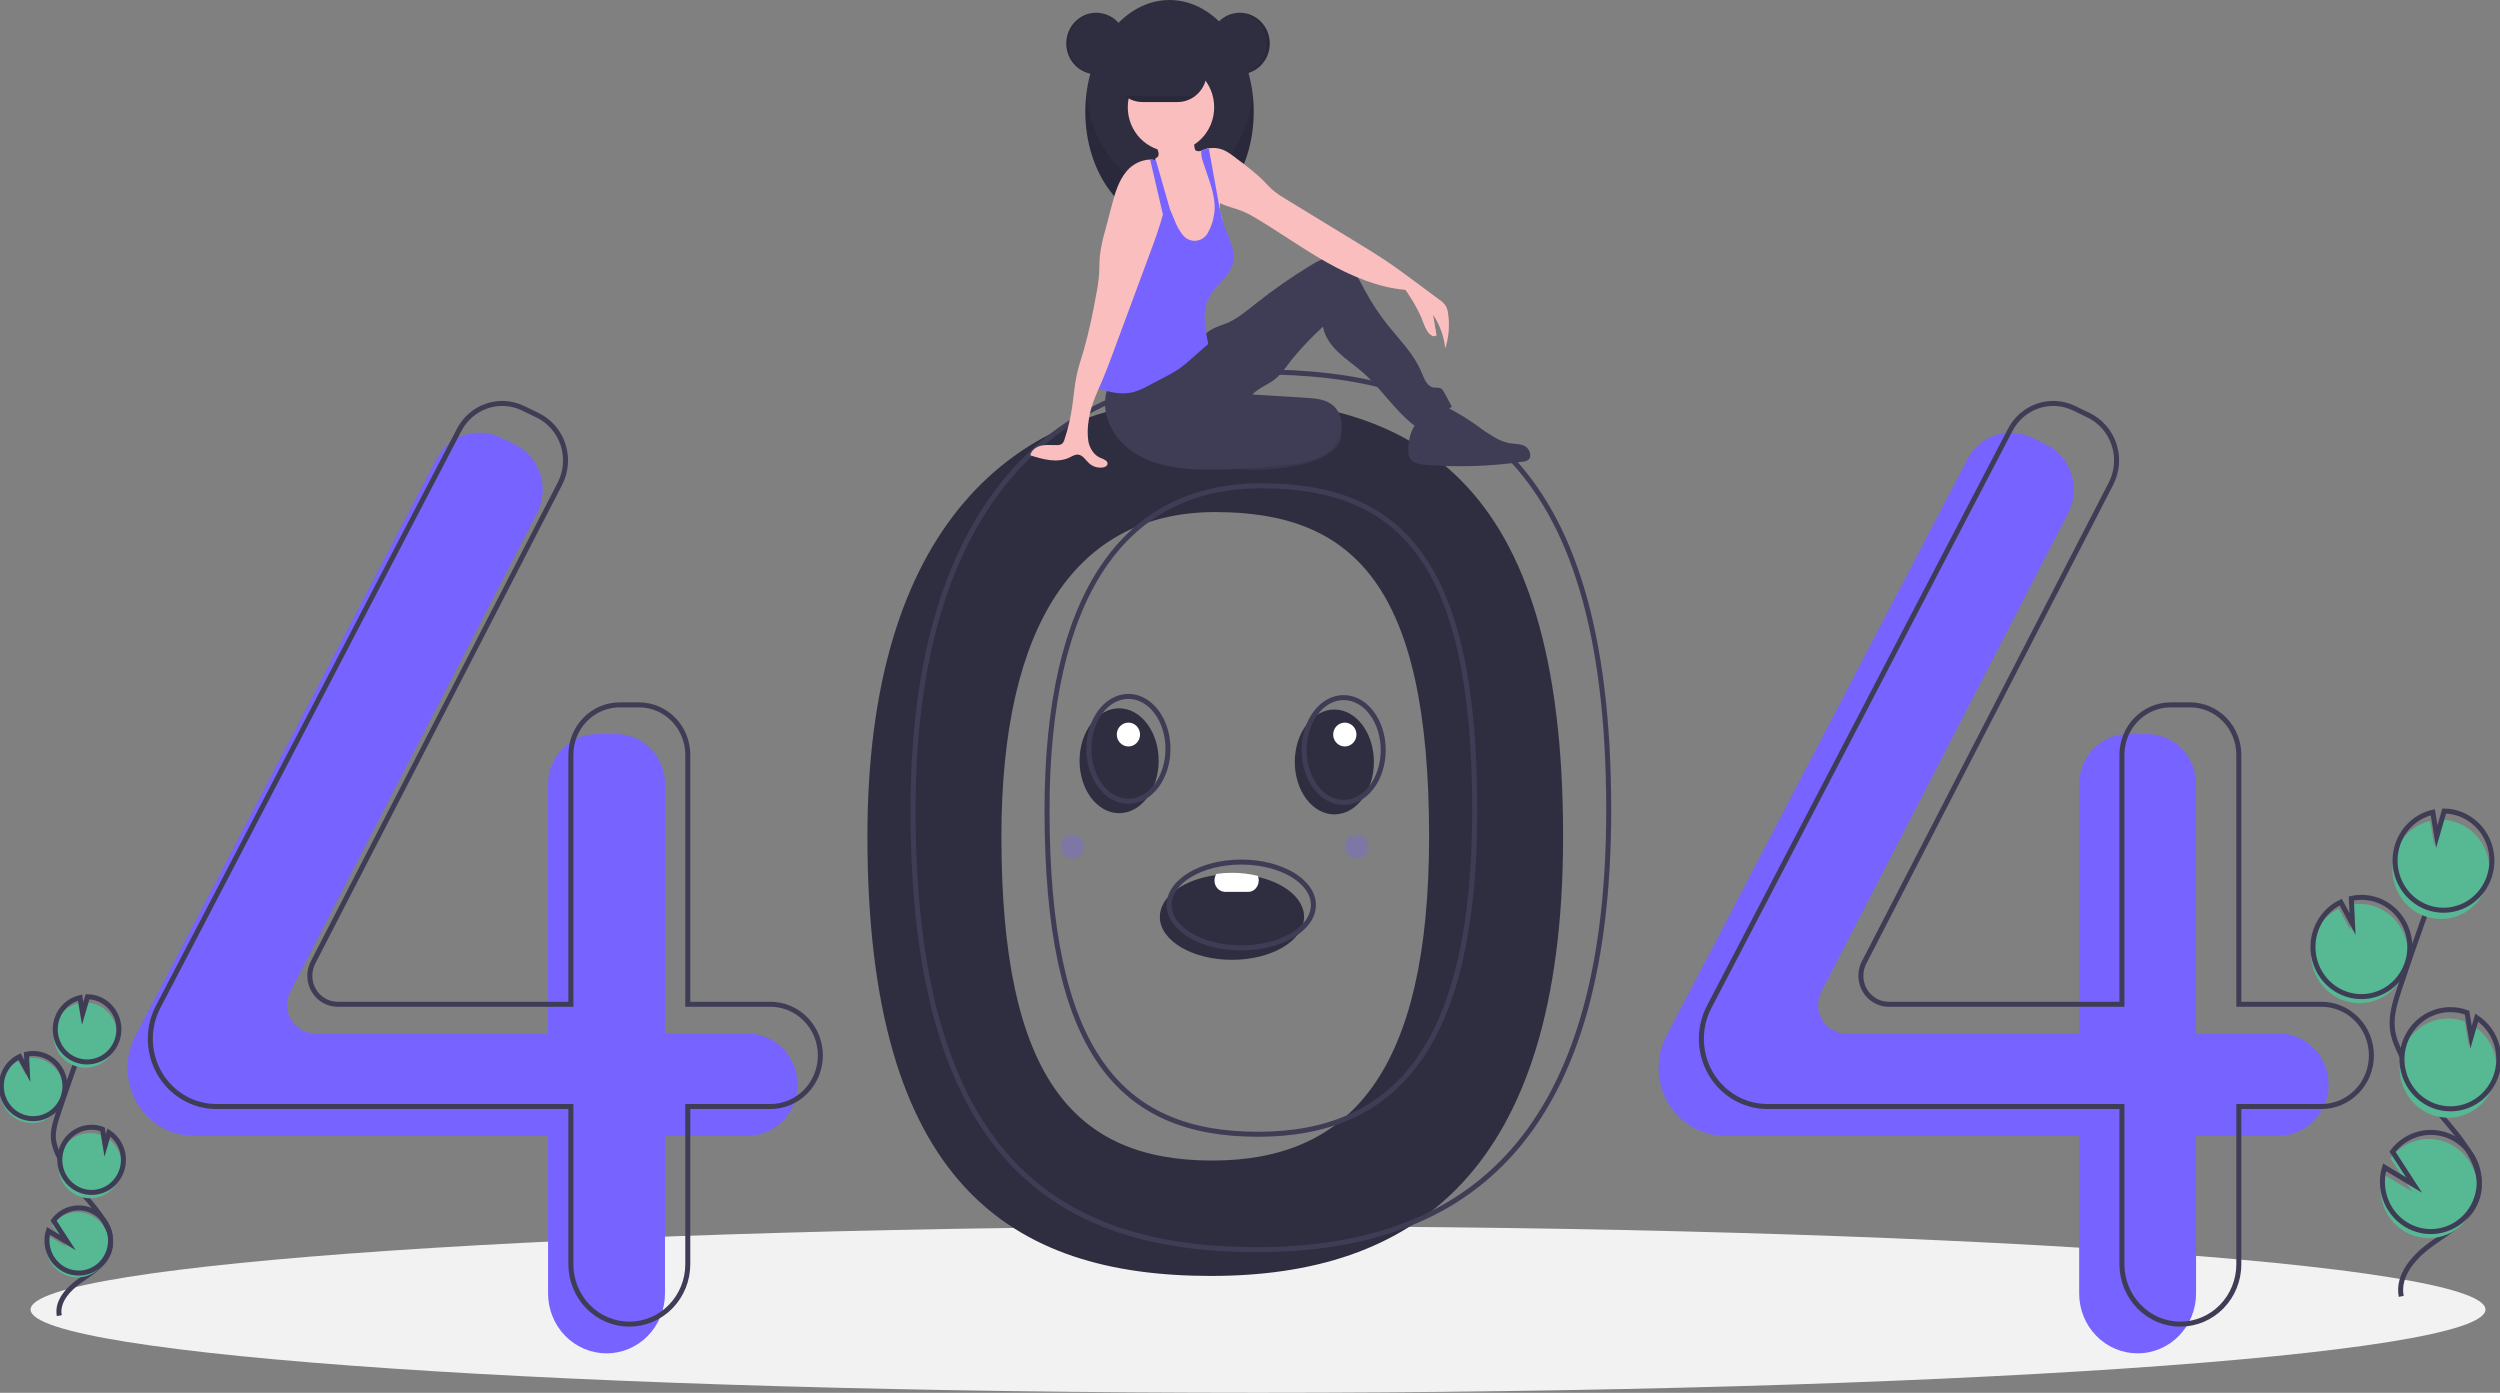 <svg width="499" height="278" viewBox="0 0 499 278" fill="none" xmlns="http://www.w3.org/2000/svg">
<rect x="0" y="0" width="499" height="278" fill="#808080" stroke="none"/>
<g clip-path="url(#clip0_2_4)">
<path d="M251.101 278C386.409 278 496.098 270.56 496.098 261.383C496.098 252.206 386.409 244.766 251.101 244.766C115.793 244.766 6.104 252.206 6.104 261.383C6.104 270.56 115.793 278 251.101 278Z" fill="#F2F2F2"/>
<path d="M241.711 79.47C201.794 79.47 173.135 105.707 173.135 166.928C173.135 236.312 201.794 254.678 241.711 254.678C281.628 254.678 311.995 234.562 311.995 166.928C311.995 94.629 281.628 79.47 241.711 79.47ZM241.973 231.647C214.326 231.647 199.882 215.029 199.882 166.973C199.882 124.57 214.918 102.209 242.565 102.209C270.212 102.209 285.247 116.897 285.247 166.973C285.247 213.818 269.621 231.647 241.973 231.647Z" fill="#2F2E41"/>
<path d="M149.233 206.284H132.729V156.493C132.729 153.848 131.703 151.312 129.878 149.442C128.053 147.572 125.577 146.521 122.996 146.521H119.129C117.851 146.521 116.585 146.779 115.404 147.28C114.223 147.781 113.15 148.516 112.247 149.442C111.343 150.368 110.626 151.467 110.137 152.677C109.648 153.887 109.396 155.183 109.396 156.493V206.284H62.844C61.886 206.284 60.945 206.031 60.111 205.548C59.277 205.065 58.579 204.37 58.085 203.53C57.591 202.69 57.317 201.733 57.29 200.752C57.263 199.771 57.484 198.8 57.931 197.932L107.201 102.393C107.815 101.202 108.188 99.896 108.296 98.553C108.404 97.21 108.245 95.859 107.829 94.581C107.413 93.303 106.749 92.125 105.876 91.117C105.003 90.109 103.941 89.293 102.752 88.718L99.843 87.311C97.585 86.218 95.003 86.057 92.631 86.86C90.26 87.664 88.281 89.37 87.103 91.627L27.012 206.795C25.989 208.757 25.454 210.946 25.454 213.17V213.17C25.454 214.945 25.795 216.704 26.459 218.344C27.122 219.985 28.094 221.475 29.319 222.731C30.545 223.986 32 224.982 33.601 225.662C35.202 226.341 36.918 226.691 38.652 226.691H109.396V258.176C109.396 259.746 109.698 261.3 110.284 262.75C110.87 264.2 111.73 265.518 112.813 266.628C113.896 267.738 115.182 268.618 116.598 269.219C118.013 269.82 119.53 270.129 121.062 270.129H121.062C122.594 270.129 124.111 269.82 125.527 269.219C126.942 268.618 128.228 267.738 129.312 266.628C130.395 265.518 131.254 264.2 131.841 262.75C132.427 261.3 132.729 259.746 132.729 258.176V226.691H149.233C151.874 226.691 154.407 225.616 156.275 223.703C158.143 221.789 159.192 219.194 159.192 216.488V216.488C159.192 213.782 158.143 211.186 156.275 209.273C154.407 207.359 151.874 206.284 149.233 206.284V206.284Z" fill="#7763FF"/>
<path d="M454.838 206.284H438.334V156.493C438.334 153.848 437.309 151.312 435.484 149.442C433.658 147.572 431.183 146.521 428.602 146.521H424.734C423.456 146.521 422.191 146.779 421.01 147.28C419.829 147.781 418.756 148.516 417.852 149.442C416.948 150.368 416.231 151.467 415.742 152.677C415.253 153.887 415.001 155.183 415.001 156.493V206.284H368.45C367.492 206.284 366.551 206.031 365.717 205.548C364.883 205.065 364.185 204.37 363.691 203.53C363.196 202.69 362.922 201.733 362.896 200.752C362.869 199.771 363.09 198.8 363.537 197.932L412.807 102.393C413.421 101.202 413.793 99.896 413.901 98.553C414.009 97.21 413.85 95.859 413.435 94.581C413.019 93.303 412.354 92.125 411.482 91.117C410.609 90.109 409.546 89.293 408.357 88.718L405.449 87.311C403.19 86.218 400.608 86.057 398.237 86.86C395.866 87.664 393.887 89.37 392.709 91.627L332.618 206.795C331.595 208.757 331.059 210.946 331.059 213.17V213.17C331.059 216.756 332.45 220.195 334.925 222.731C337.4 225.267 340.757 226.691 344.257 226.691H415.001V258.176C415.001 261.346 416.231 264.386 418.418 266.628C420.606 268.869 423.574 270.129 426.668 270.129V270.129C429.762 270.129 432.729 268.869 434.917 266.628C437.105 264.386 438.334 261.346 438.334 258.176V226.691H454.838C457.48 226.691 460.013 225.616 461.88 223.703C463.748 221.789 464.797 219.194 464.797 216.488V216.488C464.797 213.782 463.748 211.186 461.88 209.273C460.013 207.359 457.48 206.284 454.838 206.284Z" fill="#7763FF"/>
<path d="M153.785 200.454H137.282V150.662C137.282 149.353 137.03 148.056 136.541 146.846C136.052 145.636 135.335 144.537 134.431 143.611C133.527 142.685 132.454 141.951 131.273 141.45C130.092 140.948 128.827 140.691 127.549 140.691H123.681C121.1 140.691 118.625 141.741 116.799 143.611C114.974 145.481 113.949 148.018 113.949 150.662V200.454H67.397C66.439 200.454 65.498 200.2 64.664 199.717C63.83 199.235 63.132 198.54 62.638 197.699C62.144 196.859 61.87 195.902 61.843 194.921C61.816 193.94 62.037 192.969 62.484 192.102L111.754 96.563C112.368 95.371 112.74 94.065 112.848 92.723C112.956 91.38 112.797 90.029 112.382 88.751C111.966 87.473 111.302 86.294 110.429 85.287C109.556 84.279 108.493 83.463 107.304 82.888L104.396 81.48C102.137 80.388 99.555 80.226 97.184 81.03C94.813 81.833 92.834 83.54 91.656 85.796L31.565 200.965C30.542 202.926 30.007 205.115 30.007 207.339V207.339C30.007 210.925 31.397 214.365 33.872 216.9C36.347 219.436 39.704 220.861 43.204 220.861H113.949V252.346C113.949 253.915 114.25 255.469 114.837 256.92C115.423 258.37 116.282 259.687 117.366 260.797C118.449 261.907 119.735 262.788 121.15 263.388C122.566 263.989 124.083 264.298 125.615 264.298H125.615C128.709 264.298 131.677 263.039 133.865 260.797C136.052 258.556 137.282 255.516 137.282 252.346V220.861H153.785C155.093 220.861 156.388 220.597 157.597 220.084C158.805 219.571 159.903 218.82 160.828 217.872C161.752 216.925 162.486 215.8 162.986 214.562C163.487 213.324 163.745 211.997 163.745 210.657V210.657C163.745 209.317 163.487 207.99 162.987 206.752C162.486 205.514 161.752 204.39 160.828 203.442C159.903 202.495 158.805 201.743 157.597 201.23C156.388 200.718 155.093 200.454 153.785 200.454V200.454Z" stroke="#3F3D56" stroke-miterlimit="10"/>
<path d="M463.375 200.454H446.871V150.662C446.871 148.018 445.846 145.481 444.02 143.611C442.195 141.741 439.719 140.691 437.138 140.691H433.271C431.993 140.691 430.727 140.948 429.546 141.45C428.365 141.951 427.292 142.685 426.389 143.611C425.485 144.537 424.768 145.636 424.279 146.846C423.79 148.056 423.538 149.353 423.538 150.662V200.454H376.986C376.029 200.454 375.087 200.2 374.253 199.717C373.419 199.235 372.722 198.54 372.227 197.699C371.733 196.859 371.459 195.902 371.432 194.921C371.405 193.94 371.626 192.969 372.073 192.102L421.343 96.563C421.958 95.371 422.33 94.065 422.438 92.723C422.546 91.38 422.387 90.029 421.971 88.751C421.555 87.473 420.891 86.294 420.018 85.287C419.146 84.279 418.083 83.463 416.894 82.888L413.985 81.48C411.727 80.388 409.145 80.226 406.773 81.03C404.402 81.833 402.423 83.54 401.246 85.796L341.155 200.965C340.131 202.926 339.596 205.115 339.596 207.339C339.596 210.925 340.986 214.365 343.461 216.9C345.937 219.436 349.293 220.861 352.794 220.861H423.538V252.346C423.538 255.516 424.767 258.556 426.955 260.797C429.143 263.039 432.11 264.298 435.204 264.298V264.298C438.299 264.298 441.266 263.039 443.454 260.797C445.642 258.556 446.871 255.516 446.871 252.346V220.861H463.375C464.683 220.861 465.978 220.597 467.186 220.084C468.394 219.571 469.492 218.82 470.417 217.872C471.342 216.925 472.075 215.8 472.576 214.562C473.076 213.324 473.334 211.997 473.334 210.657V210.657C473.334 207.951 472.285 205.356 470.417 203.442C468.549 201.529 466.016 200.454 463.375 200.454V200.454Z" stroke="#3F3D56" stroke-miterlimit="10"/>
<path d="M250.817 74.222C210.9 74.222 182.24 100.46 182.24 161.681C182.24 231.064 210.9 249.43 250.817 249.43C290.733 249.43 321.1 229.315 321.1 161.681C321.1 89.382 290.733 74.222 250.817 74.222ZM251.079 226.4C223.432 226.4 208.988 209.782 208.988 161.725C208.988 119.322 224.023 96.961 251.67 96.961C279.317 96.961 294.353 111.65 294.353 161.725C294.353 208.57 278.726 226.4 251.079 226.4V226.4Z" stroke="#3F3D56" stroke-miterlimit="10"/>
<path d="M218.821 14.823C222.13 14.823 224.813 12.075 224.813 8.684C224.813 5.294 222.13 2.545 218.821 2.545C215.512 2.545 212.829 5.294 212.829 8.684C212.829 12.075 215.512 14.823 218.821 14.823Z" fill="#2F2E41"/>
<path d="M233.435 44.619C242.717 44.619 250.242 34.631 250.242 22.31C250.242 9.988 242.717 0 233.435 0C224.153 0 216.629 9.988 216.629 22.31C216.629 34.631 224.153 44.619 233.435 44.619Z" fill="#2F2E41"/>
<path opacity="0.1" d="M233.435 37.881C225.016 37.881 218.043 29.663 216.819 18.941C216.692 20.059 216.628 21.184 216.629 22.31C216.629 34.631 224.153 44.619 233.435 44.619C242.717 44.619 250.242 34.631 250.242 22.31C250.242 21.184 250.179 20.059 250.051 18.941C248.828 29.663 241.855 37.881 233.435 37.881Z" fill="black"/>
<path d="M267.635 87.644C267.274 89.164 265.718 90.381 263.994 91.231C260.371 93.019 255.901 93.552 251.566 93.731C250.46 93.8 249.35 93.779 248.247 93.668C246.111 93.457 244.106 92.513 242.558 90.989C242.447 90.915 242.357 90.814 242.295 90.694C242.233 90.575 242.201 90.442 242.203 90.306C242.205 90.171 242.241 90.039 242.306 89.921C242.372 89.804 242.465 89.706 242.578 89.635C244.886 87.038 248.738 85.445 252.618 84.299C255.56 83.429 260.69 81.177 263.899 81.481C267.007 81.775 268.091 85.726 267.635 87.644Z" fill="#3F3D56"/>
<path opacity="0.1" d="M267.635 87.644C267.274 89.164 265.718 90.381 263.994 91.231C260.371 93.019 255.901 93.552 251.566 93.731C250.46 93.8 249.35 93.779 248.247 93.668C246.111 93.457 244.106 92.513 242.558 90.989C242.447 90.915 242.357 90.814 242.295 90.694C242.233 90.575 242.201 90.442 242.203 90.306C242.205 90.171 242.241 90.039 242.306 89.921C242.372 89.804 242.465 89.706 242.578 89.635C244.886 87.038 248.738 85.445 252.618 84.299C255.56 83.429 260.69 81.177 263.899 81.481C267.007 81.775 268.091 85.726 267.635 87.644Z" fill="black"/>
<path d="M221.562 76.287C220.456 78.508 220.256 81.088 221.006 83.46C221.768 85.815 223.195 87.884 225.106 89.407C229.795 93.257 236.248 93.787 242.256 93.734C247.522 93.687 252.78 93.317 258.003 92.628C259.754 92.469 261.473 92.06 263.113 91.412C265.074 90.543 266.797 88.949 267.495 86.88C268.194 84.811 267.698 82.277 266.04 80.896C264.583 79.683 262.574 79.516 260.7 79.401L249.977 78.74C251.036 77.642 252.447 77.021 253.737 76.222C255.449 75.163 256.586 73.384 257.83 71.781C259.748 69.433 261.834 67.235 264.072 65.206C264.421 67.257 265.687 68.941 267.178 70.356C268.668 71.772 270.386 72.911 271.935 74.258C275.688 77.522 278.389 81.951 282.335 84.965C285.05 84.234 287.588 82.936 289.789 81.152L288.256 78.306C288.128 78.013 287.929 77.759 287.677 77.567C287.243 77.294 286.684 77.435 286.18 77.357C284.832 77.15 284.244 75.557 283.715 74.27C282.264 70.739 279.485 67.999 277.112 65.037C275.36 62.851 273.806 60.506 272.469 58.031C271.672 56.556 270.942 55.019 269.86 53.747C268.778 52.476 267.262 51.476 265.616 51.473C264.161 51.469 262.819 52.226 261.569 52.987C257.759 55.306 254.094 57.864 250.594 60.648C248.762 62.105 246.942 63.644 244.793 64.537C243.888 64.913 242.935 65.17 242.067 65.628C240.547 66.43 239.393 67.786 238.151 68.989C233.721 73.283 227.657 76.065 221.562 76.287Z" fill="#3F3D56"/>
<path d="M243.984 45.727C243.934 47.04 243.662 48.333 243.179 49.55C242.934 50.157 242.57 50.705 242.109 51.161C241.648 51.618 241.1 51.972 240.5 52.202C239.647 52.435 238.754 52.465 237.888 52.288C237.134 52.208 236.406 51.954 235.76 51.546C234.755 50.837 234.254 49.574 234.071 48.337C233.888 47.102 233.97 45.84 233.853 44.595C233.739 43.59 233.553 42.595 233.295 41.619C233.216 41.294 233.136 40.97 233.057 40.647C232.979 40.324 232.903 40 232.833 39.677C232.769 39.373 232.709 39.067 232.658 38.76C232.615 38.501 232.577 38.241 232.55 37.979C232.524 37.202 232.398 36.432 232.174 35.689C231.964 35.208 231.701 34.752 231.391 34.331C231.258 34.137 231.129 33.942 231.011 33.74C230.668 33.215 230.509 32.586 230.559 31.957C230.573 31.859 230.596 31.764 230.628 31.671C230.64 31.635 230.653 31.599 230.667 31.564C230.799 31.528 230.92 31.459 231.019 31.364C231.119 31.268 231.194 31.15 231.239 31.018C231.289 30.735 231.265 30.443 231.17 30.172C231.061 29.793 230.911 29.428 230.724 29.083C230.602 28.856 230.185 28.445 230.182 28.185C230.176 27.661 231.176 27.239 231.581 27.032C232.816 26.398 234.194 26.112 235.573 26.203C236.458 26.264 237.416 26.542 237.904 27.302C238.343 27.986 238.284 28.872 238.471 29.667C238.491 29.783 238.539 29.892 238.61 29.983C238.706 30.072 238.826 30.129 238.954 30.145C239.17 30.189 239.392 30.198 239.611 30.172H239.613C239.671 30.167 239.728 30.159 239.785 30.146C240.127 30.082 240.449 29.939 240.729 29.729C240.911 29.679 241.093 29.639 241.277 29.607C241.285 29.607 241.292 29.605 241.299 29.603C242.032 31.97 242.127 34.508 242.726 36.919C243.022 38.118 243.448 39.302 243.508 40.536C243.512 40.59 243.513 40.645 243.515 40.701C243.524 41.097 243.493 41.497 243.509 41.893C243.515 42.071 243.534 42.248 243.568 42.423C243.633 42.704 243.715 42.981 243.812 43.252L243.816 43.266C243.844 43.352 243.87 43.441 243.892 43.529C243.908 43.593 243.923 43.656 243.934 43.721L243.936 43.725C244.044 44.387 244.06 45.061 243.984 45.727V45.727Z" fill="#FBBEBE"/>
<path d="M233.728 30.245C238.49 30.245 242.35 26.29 242.35 21.411C242.35 16.532 238.49 12.577 233.728 12.577C228.966 12.577 225.105 16.532 225.105 21.411C225.105 26.29 228.966 30.245 233.728 30.245Z" fill="#FBBEBE"/>
<path d="M288.471 69.543C288.221 67.133 287.384 64.826 286.039 62.832C286.262 64.195 286.486 65.557 286.711 66.918C286.432 67.001 286.135 66.999 285.857 66.911C285.58 66.824 285.333 66.655 285.147 66.426C284.784 65.961 284.506 65.433 284.327 64.867C283.348 62.376 282.067 60.02 280.514 57.855C275.025 57.387 269.599 55.055 264.772 52.338C259.943 49.622 255.424 46.365 250.66 43.534C249.834 43.022 248.974 42.572 248.085 42.186C246.594 41.574 244.921 41.256 243.508 40.536C243.413 40.488 243.318 40.437 243.224 40.385C242.905 40.207 242.602 39.999 242.321 39.764C242.169 39.637 242.024 39.501 241.888 39.356C241.183 38.516 240.624 37.558 240.235 36.523C239.477 34.804 239.207 32.731 238.45 31.012C238.798 30.679 239.188 30.396 239.611 30.172H239.613C239.674 30.139 239.736 30.108 239.798 30.078C240.098 29.933 240.41 29.816 240.729 29.729C240.911 29.679 241.093 29.639 241.277 29.607C241.285 29.607 241.292 29.605 241.299 29.603C242.153 29.46 243.028 29.531 243.85 29.809C245.051 30.226 246.064 31.057 247.074 31.843C248.714 33.027 250.288 34.306 251.787 35.673C252.62 36.49 253.38 37.389 254.276 38.131C255.02 38.72 255.805 39.253 256.624 39.726C261.472 42.685 266.32 45.643 271.168 48.6C272.81 49.602 274.452 50.604 276.057 51.664C278.495 53.275 280.845 55.021 283.193 56.765C284.577 57.792 285.961 58.82 287.344 59.848C287.798 60.145 288.196 60.522 288.52 60.962C288.807 61.462 288.985 62.019 289.042 62.596C289.389 64.925 289.193 67.306 288.471 69.543V69.543Z" fill="#FBBEBE"/>
<path d="M246.122 52.371C245.541 55.043 242.904 56.659 241.526 59.007C239.813 61.92 240.512 65.307 241.155 68.645C239.98 69.682 238.804 70.72 237.628 71.758C236.979 72.328 236.331 72.901 235.632 73.406C234.613 74.105 233.549 74.732 232.446 75.281C231.405 75.829 230.365 76.377 229.324 76.926C228.357 77.484 227.332 77.928 226.268 78.253C224.218 78.792 222.04 78.415 220.012 77.79C219.773 77.726 219.543 77.63 219.328 77.504C219.201 77.427 219.091 77.325 219.004 77.203C218.804 76.836 218.731 76.41 218.798 75.995C219.004 72.497 219.838 69.073 220.67 65.674C221.114 63.635 221.712 61.634 222.457 59.689C223.188 58.023 224.028 56.409 224.972 54.859C226.014 52.909 227.248 51.073 228.655 49.381C229.34 48.729 229.917 47.968 230.362 47.126C230.881 45.913 230.681 44.522 230.786 43.201C230.866 42.209 231.123 41.24 231.544 40.343V40.342C231.769 39.858 232.041 39.399 232.354 38.97C232.496 39.308 232.637 39.646 232.779 39.984C232.873 40.205 232.965 40.426 233.057 40.647C233.177 40.931 233.296 41.215 233.413 41.497C233.754 42.309 234.094 43.12 234.434 43.931C234.801 44.951 235.323 45.906 235.983 46.759C236.284 47.196 236.691 47.545 237.163 47.772C237.636 48 238.158 48.098 238.678 48.057C239.199 48.016 239.7 47.838 240.133 47.539C240.566 47.24 240.916 46.832 241.149 46.353C241.64 45.46 241.996 44.495 242.204 43.492C242.493 42.27 242.533 41.001 242.321 39.764C241.969 37.38 240.979 34.945 240.26 32.731C239.968 31.992 239.798 31.209 239.759 30.413C239.761 30.323 239.769 30.234 239.785 30.146C239.79 30.124 239.794 30.1 239.799 30.078C240.098 29.933 240.41 29.816 240.729 29.729C240.911 29.679 241.093 29.639 241.277 29.607C241.91 33.117 242.544 36.627 243.179 40.136C243.193 40.219 243.21 40.301 243.224 40.385C243.315 40.888 243.407 41.391 243.509 41.893C243.601 42.348 243.701 42.801 243.812 43.252L243.816 43.266C243.854 43.418 243.894 43.57 243.934 43.721L243.936 43.725C244.048 44.139 244.174 44.549 244.316 44.953C245.175 47.389 246.673 49.842 246.122 52.371Z" fill="#7763FF"/>
<path d="M281.116 89.93C281.089 90.445 281.186 90.959 281.399 91.426C281.939 92.436 283.233 92.666 284.354 92.76C290.899 93.312 297.484 93.106 303.984 92.148C304.337 92.123 304.679 92.014 304.983 91.83C305.908 91.166 305.338 89.548 304.329 89.03C303.32 88.512 302.122 88.637 301.015 88.413C299.915 88.129 298.867 87.664 297.913 87.035C295.668 85.713 293.455 84.335 291.275 82.901C289.977 82.047 288.445 81.135 286.983 81.642C283.024 83.014 281.09 85.554 281.116 89.93Z" fill="#3F3D56"/>
<path d="M232.867 39.489V39.491C232.857 39.554 232.846 39.615 232.833 39.677C232.817 39.779 232.798 39.882 232.779 39.984C232.598 40.934 232.376 41.881 232.12 42.821C231.419 45.419 230.479 47.975 229.546 50.493C227.044 57.246 224.542 63.999 222.039 70.753C221.408 72.454 220.778 74.156 220.06 75.823C219.821 76.378 219.574 76.938 219.328 77.504C218.448 79.53 217.604 81.622 217.323 83.778C217.061 85.197 217.031 86.65 217.234 88.079C217.514 89.493 218.352 90.873 219.663 91.396C220.303 91.652 221.219 91.995 221.044 92.676C220.949 93.05 220.534 93.233 220.161 93.296C219.669 93.376 219.166 93.345 218.687 93.204C218.208 93.062 217.765 92.815 217.39 92.478C216.69 91.842 216.152 90.853 215.221 90.746C214.577 90.674 213.984 91.07 213.393 91.347C210.985 92.474 208.179 91.685 205.649 90.884C205.848 89.834 206.876 89.143 207.898 88.933C208.92 88.722 209.976 88.872 211.018 88.843C211.352 88.861 211.683 88.774 211.967 88.593C212.221 88.354 212.399 88.042 212.478 87.698C213.149 85.66 213.649 83.567 213.97 81.442C214.306 79.222 214.447 76.967 214.926 74.773C215.299 73.062 215.875 71.404 216.369 69.724C217.324 66.265 218.108 62.759 218.719 59.219C219.027 57.749 219.248 56.26 219.381 54.762C219.464 53.519 219.424 52.27 219.541 51.032C219.738 49.421 220.066 47.83 220.522 46.275C220.969 44.579 221.416 42.883 221.862 41.189C222.524 38.681 223.234 36.076 224.912 34.126C225.495 33.44 226.209 32.883 227.01 32.492C227.811 32.099 228.683 31.88 229.57 31.847C229.903 31.847 230.234 31.884 230.559 31.957C230.613 31.97 230.667 31.984 230.721 31.998C231.076 32.093 231.415 32.237 231.731 32.427C232.249 32.09 232.512 32.208 232.855 32.728C233.156 33.278 233.298 33.904 233.264 34.533C233.293 36.195 233.16 37.855 232.867 39.489Z" fill="#FBBEBE"/>
<path d="M233.435 41.475L233.413 41.497L233.295 41.619L232.12 42.821L231.544 40.343L229.57 31.847C229.903 31.847 230.234 31.884 230.559 31.957C230.573 31.859 230.596 31.764 230.628 31.671L230.721 31.998L231.391 34.331L232.658 38.76L232.867 39.489V39.491L233.435 41.475Z" fill="#7763FF"/>
<path d="M240.892 14.372C240.891 15.158 240.738 15.937 240.443 16.663C240.148 17.39 239.717 18.049 239.173 18.605C238.976 18.807 238.765 18.994 238.541 19.164C237.533 19.943 236.304 20.365 235.041 20.366H228.03C226.481 20.363 224.996 19.731 223.901 18.608C222.806 17.484 222.191 15.962 222.191 14.375C222.191 12.787 222.806 11.265 223.901 10.142C224.996 9.018 226.481 8.386 228.03 8.384H235.041C236.591 8.388 238.075 9.02 239.172 10.142C240.268 11.264 240.886 12.784 240.892 14.372V14.372Z" fill="#2F2E41"/>
<path d="M247.465 14.823C250.775 14.823 253.457 12.075 253.457 8.684C253.457 5.294 250.775 2.545 247.465 2.545C244.156 2.545 241.473 5.294 241.473 8.684C241.473 12.075 244.156 14.823 247.465 14.823Z" fill="#2F2E41"/>
<path opacity="0.1" d="M247.319 2.545C247.246 2.545 247.173 2.548 247.1 2.551C248.65 2.609 250.118 3.28 251.194 4.424C252.271 5.568 252.873 7.095 252.873 8.684C252.873 10.273 252.271 11.8 251.194 12.944C250.118 14.088 248.65 14.76 247.1 14.818C247.173 14.82 247.246 14.823 247.319 14.823C248.908 14.823 250.432 14.176 251.556 13.025C252.68 11.874 253.311 10.312 253.311 8.684C253.311 7.056 252.68 5.495 251.556 4.343C250.432 3.192 248.908 2.545 247.319 2.545V2.545Z" fill="black"/>
<path opacity="0.1" d="M218.821 2.545C218.894 2.545 218.967 2.548 219.04 2.551C217.49 2.609 216.022 3.28 214.946 4.424C213.869 5.568 213.267 7.095 213.267 8.684C213.267 10.273 213.869 11.8 214.946 12.944C216.022 14.088 217.49 14.76 219.04 14.818C218.967 14.82 218.894 14.823 218.821 14.823C217.233 14.822 215.71 14.174 214.587 13.023C213.465 11.872 212.834 10.312 212.834 8.684C212.834 7.057 213.465 5.496 214.587 4.345C215.71 3.194 217.233 2.547 218.821 2.545Z" fill="black"/>
<path opacity="0.1" d="M238.541 19.164C237.533 19.943 236.304 20.365 235.041 20.366H228.03C226.767 20.365 225.538 19.943 224.53 19.164H238.541Z" fill="black"/>
<path d="M283.818 63.646C283.818 63.646 285.328 68.106 286.711 66.918L285.609 61.089L283.818 63.646Z" fill="#FBBEBE"/>
<path d="M467.637 199.638C469.044 200.162 470.55 200.344 472.037 200.17C473.525 199.996 474.952 199.47 476.208 198.634C477.463 197.798 478.511 196.675 479.27 195.353C480.03 194.031 480.479 192.547 480.582 191.017C480.686 189.487 480.442 187.953 479.868 186.536C479.294 185.119 478.407 183.859 477.277 182.853C476.147 181.847 474.804 181.125 473.354 180.741C471.905 180.358 470.388 180.325 468.924 180.645L469.166 185.742L466.812 181.374C464.502 182.486 462.717 184.492 461.85 186.952C461.542 187.813 461.355 188.715 461.294 189.631C461.145 191.779 461.684 193.917 462.829 195.723C463.973 197.529 465.661 198.903 467.637 199.638V199.638Z" fill="#57B894"/>
<path d="M479.284 258.758C478.453 254.423 482.053 250.58 485.61 248.082C489.166 245.584 493.322 243.129 494.536 238.89C496.28 232.798 491.085 227.218 487.041 222.406C484.042 218.835 481.466 214.913 479.367 210.721C478.526 209.04 477.753 207.283 477.531 205.408C477.213 202.707 478.06 200.02 478.913 197.444C481.755 188.862 484.794 180.352 488.029 171.915" stroke="#3F3D56" stroke-miterlimit="10"/>
<path d="M468.035 198.326C469.442 198.85 470.948 199.032 472.436 198.858C473.923 198.683 475.35 198.158 476.606 197.322C477.861 196.486 478.909 195.363 479.668 194.041C480.428 192.719 480.877 191.234 480.98 189.704C481.084 188.174 480.84 186.64 480.266 185.224C479.692 183.807 478.805 182.546 477.675 181.541C476.545 180.535 475.202 179.812 473.752 179.429C472.303 179.046 470.786 179.013 469.322 179.333L469.564 184.43L467.21 180.061C464.9 181.174 463.115 183.18 462.248 185.64C461.94 186.501 461.753 187.403 461.692 188.318C461.543 190.466 462.082 192.605 463.227 194.411C464.371 196.217 466.059 197.591 468.035 198.326V198.326Z" stroke="#3F3D56" stroke-miterlimit="10"/>
<path d="M478.102 170.154C478.655 168.594 479.581 167.2 480.797 166.103C482.013 165.005 483.479 164.239 485.06 163.875L485.856 168.72L487.331 163.631C489.38 163.662 491.366 164.359 493.003 165.622C494.639 166.885 495.842 168.648 496.437 170.657C497.032 172.666 496.988 174.817 496.312 176.798C495.636 178.78 494.363 180.49 492.677 181.683C490.99 182.875 488.977 183.487 486.929 183.431C484.881 183.375 482.903 182.653 481.281 181.37C479.66 180.087 478.478 178.309 477.906 176.294C477.335 174.278 477.403 172.128 478.102 170.154H478.102Z" fill="#57B894"/>
<path d="M478.633 168.405C479.185 166.844 480.112 165.45 481.328 164.353C482.544 163.256 484.01 162.489 485.591 162.125L486.386 166.971L487.862 161.881C489.911 161.912 491.897 162.61 493.533 163.873C495.17 165.136 496.373 166.899 496.968 168.907C497.562 170.916 497.519 173.067 496.843 175.049C496.167 177.03 494.894 178.741 493.207 179.933C491.521 181.125 489.508 181.737 487.46 181.681C485.412 181.625 483.434 180.903 481.812 179.62C480.19 178.337 479.008 176.56 478.437 174.544C477.866 172.528 477.934 170.378 478.633 168.405H478.633Z" stroke="#3F3D56" stroke-miterlimit="10"/>
<path d="M485.345 222.504C487.576 223.334 490.027 223.293 492.231 222.389C494.434 221.486 496.237 219.784 497.294 217.606C498.351 215.429 498.589 212.93 497.963 210.584C497.337 208.238 495.891 206.211 493.899 204.888L492.766 208.799L491.962 203.896C491.954 203.892 491.945 203.889 491.937 203.886C490.744 203.442 489.476 203.243 488.208 203.3C486.939 203.358 485.694 203.671 484.544 204.222C483.393 204.772 482.36 205.55 481.503 206.51C480.646 207.47 479.982 208.593 479.549 209.816C479.116 211.039 478.922 212.338 478.979 213.637C479.036 214.937 479.343 216.212 479.881 217.391C480.419 218.569 481.179 219.627 482.116 220.505C483.054 221.382 484.151 222.062 485.345 222.504H485.345Z" fill="#57B894"/>
<path d="M485.805 220.732C488.036 221.561 490.487 221.52 492.691 220.617C494.894 219.714 496.697 218.011 497.754 215.834C498.811 213.657 499.049 211.157 498.423 208.812C497.797 206.466 496.351 204.438 494.359 203.115L493.225 207.026L492.421 202.123C492.414 202.12 492.405 202.116 492.397 202.114C491.203 201.669 489.936 201.47 488.668 201.528C487.399 201.585 486.154 201.899 485.004 202.449C483.853 203 482.82 203.778 481.963 204.737C481.106 205.697 480.442 206.821 480.009 208.044C479.576 209.267 479.382 210.565 479.439 211.865C479.496 213.165 479.803 214.44 480.341 215.618C480.879 216.797 481.639 217.855 482.576 218.732C483.514 219.61 484.611 220.289 485.805 220.732H485.805Z" stroke="#3F3D56" stroke-miterlimit="10"/>
<path d="M475.281 238.951C475.665 241.187 476.788 243.221 478.461 244.71C480.134 246.199 482.256 247.054 484.472 247.13C486.687 247.206 488.86 246.5 490.628 245.13C492.395 243.759 493.648 241.808 494.178 239.603C494.708 237.398 494.481 235.073 493.536 233.019C492.592 230.965 490.986 229.306 488.99 228.32C486.993 227.335 484.726 227.083 482.569 227.606C480.412 228.13 478.497 229.397 477.144 231.196L481.451 237.837L475.566 234.312C475.11 235.813 475.012 237.403 475.281 238.951V238.951Z" fill="#57B894"/>
<path d="M475.68 237.638C476.063 239.875 477.186 241.908 478.859 243.397C480.532 244.887 482.655 245.741 484.87 245.818C487.085 245.894 489.258 245.188 491.026 243.817C492.793 242.447 494.047 240.495 494.576 238.29C495.106 236.085 494.879 233.761 493.935 231.707C492.99 229.652 491.385 227.993 489.388 227.008C487.391 226.022 485.124 225.77 482.967 226.294C480.811 226.817 478.895 228.085 477.542 229.883L481.849 236.525L475.964 233C475.508 234.5 475.411 236.091 475.68 237.638V237.638Z" stroke="#3F3D56" stroke-miterlimit="10"/>
<path d="M4.184 223.763C5.108 224.107 6.098 224.227 7.075 224.112C8.052 223.998 8.99 223.652 9.815 223.103C10.639 222.554 11.328 221.816 11.827 220.947C12.326 220.079 12.621 219.104 12.689 218.098C12.757 217.093 12.597 216.085 12.22 215.155C11.843 214.224 11.26 213.395 10.518 212.735C9.775 212.074 8.892 211.599 7.94 211.347C6.988 211.095 5.991 211.074 5.029 211.284L5.188 214.633L3.642 211.763C2.124 212.493 0.951 213.812 0.382 215.428C0.179 215.994 0.056 216.586 0.016 217.188C-0.081 218.599 0.273 220.004 1.025 221.191C1.777 222.377 2.886 223.28 4.184 223.763V223.763Z" fill="#57B894"/>
<path d="M11.836 262.606C11.29 259.757 13.655 257.232 15.992 255.591C18.329 253.95 21.059 252.337 21.857 249.552C23.002 245.549 19.589 241.883 16.933 238.722C14.962 236.376 13.269 233.799 11.891 231.044C11.291 229.962 10.883 228.781 10.684 227.553C10.475 225.779 11.031 224.013 11.592 222.321C13.459 216.683 15.456 211.092 17.582 205.548" stroke="#3F3D56" stroke-miterlimit="10"/>
<path d="M4.445 222.901C5.369 223.245 6.359 223.364 7.336 223.25C8.314 223.135 9.252 222.79 10.076 222.241C10.901 221.692 11.59 220.954 12.089 220.085C12.587 219.217 12.883 218.241 12.951 217.236C13.019 216.231 12.858 215.223 12.481 214.292C12.104 213.361 11.522 212.533 10.779 211.872C10.036 211.212 9.154 210.737 8.202 210.485C7.249 210.233 6.253 210.212 5.291 210.422L5.45 213.771L3.903 210.901C2.385 211.631 1.213 212.949 0.643 214.565C0.441 215.131 0.318 215.724 0.278 216.326C0.18 217.737 0.534 219.142 1.286 220.328C2.038 221.515 3.147 222.418 4.445 222.901V222.901Z" stroke="#3F3D56" stroke-miterlimit="10"/>
<path d="M11.06 204.391C11.422 203.366 12.031 202.45 12.83 201.729C13.629 201.008 14.592 200.505 15.631 200.265L16.154 203.449L17.123 200.105C18.469 200.126 19.774 200.584 20.849 201.414C21.925 202.244 22.715 203.402 23.106 204.722C23.497 206.042 23.468 207.455 23.024 208.757C22.58 210.059 21.743 211.182 20.635 211.966C19.527 212.749 18.205 213.151 16.859 213.114C15.513 213.077 14.214 212.603 13.148 211.76C12.083 210.917 11.306 209.749 10.931 208.425C10.555 207.1 10.601 205.688 11.06 204.391V204.391Z" fill="#57B894"/>
<path d="M11.408 203.242C11.771 202.216 12.38 201.301 13.179 200.58C13.978 199.859 14.941 199.355 15.98 199.116L16.503 202.3L17.472 198.956C18.818 198.976 20.123 199.434 21.198 200.264C22.273 201.094 23.064 202.252 23.454 203.572C23.845 204.892 23.817 206.305 23.372 207.607C22.928 208.909 22.092 210.033 20.984 210.816C19.876 211.599 18.554 212.001 17.208 211.965C15.862 211.928 14.563 211.454 13.497 210.611C12.431 209.768 11.655 208.6 11.28 207.275C10.904 205.951 10.949 204.538 11.408 203.242V203.242Z" stroke="#3F3D56" stroke-miterlimit="10"/>
<path d="M15.818 238.786C17.284 239.331 18.894 239.304 20.342 238.711C21.79 238.117 22.974 236.999 23.669 235.568C24.363 234.138 24.52 232.496 24.109 230.954C23.697 229.413 22.747 228.081 21.439 227.212L20.694 229.781L20.165 226.56C20.16 226.558 20.155 226.555 20.149 226.554C19.365 226.262 18.532 226.131 17.699 226.168C16.865 226.206 16.047 226.412 15.291 226.774C14.535 227.135 13.856 227.646 13.293 228.277C12.73 228.908 12.294 229.646 12.009 230.45C11.725 231.253 11.597 232.106 11.635 232.96C11.672 233.814 11.874 234.652 12.227 235.427C12.581 236.201 13.08 236.896 13.696 237.473C14.312 238.049 15.033 238.495 15.818 238.786V238.786Z" fill="#57B894"/>
<path d="M16.12 237.622C17.586 238.167 19.197 238.14 20.644 237.546C22.092 236.953 23.276 235.834 23.971 234.404C24.666 232.973 24.822 231.331 24.411 229.79C24 228.249 23.049 226.917 21.741 226.047L20.996 228.617L20.468 225.396C20.462 225.393 20.457 225.391 20.451 225.389C19.667 225.098 18.835 224.968 18.002 225.006C17.169 225.044 16.351 225.25 15.596 225.612C14.07 226.343 12.89 227.665 12.316 229.287C11.742 230.909 11.82 232.698 12.533 234.262C13.246 235.825 14.537 237.033 16.12 237.622V237.622Z" stroke="#3F3D56" stroke-miterlimit="10"/>
<path d="M9.206 249.592C9.458 251.061 10.196 252.397 11.295 253.376C12.395 254.354 13.789 254.916 15.244 254.966C16.7 255.016 18.128 254.552 19.289 253.651C20.45 252.751 21.274 251.469 21.622 250.02C21.97 248.571 21.821 247.044 21.2 245.694C20.58 244.345 19.525 243.255 18.213 242.607C16.901 241.96 15.412 241.794 13.995 242.138C12.578 242.482 11.319 243.315 10.43 244.497L13.26 248.86L9.393 246.544C9.094 247.53 9.03 248.575 9.206 249.592V249.592Z" fill="#57B894"/>
<path d="M9.468 248.73C9.72 250.199 10.457 251.535 11.557 252.513C12.656 253.492 14.05 254.053 15.506 254.104C16.961 254.154 18.389 253.69 19.55 252.789C20.712 251.889 21.535 250.607 21.883 249.158C22.231 247.709 22.082 246.182 21.462 244.832C20.841 243.483 19.786 242.393 18.474 241.745C17.162 241.098 15.673 240.932 14.256 241.276C12.839 241.62 11.581 242.453 10.692 243.634L13.521 247.998L9.655 245.682C9.355 246.668 9.291 247.713 9.468 248.73V248.73Z" stroke="#3F3D56" stroke-miterlimit="10"/>
<path d="M223.375 162.316C227.735 162.316 231.27 157.629 231.27 151.848C231.27 146.066 227.735 141.379 223.375 141.379C219.014 141.379 215.479 146.066 215.479 151.848C215.479 157.629 219.014 162.316 223.375 162.316Z" fill="#2F2E41"/>
<path d="M266.336 162.554C270.697 162.554 274.232 157.867 274.232 152.086C274.232 146.304 270.697 141.617 266.336 141.617C261.976 141.617 258.441 146.304 258.441 152.086C258.441 157.867 261.976 162.554 266.336 162.554Z" fill="#2F2E41"/>
<path d="M260.298 183.015C260.298 187.745 253.852 191.58 245.901 191.58C237.949 191.58 231.503 187.745 231.503 183.015C231.503 178.918 236.338 175.492 242.798 174.655C243.827 174.516 244.863 174.447 245.901 174.45C247.639 174.444 249.373 174.636 251.07 175.021C256.467 176.253 260.298 179.37 260.298 183.015Z" fill="#2F2E41"/>
<path d="M225.233 159.937C229.593 159.937 233.128 155.25 233.128 149.468C233.128 143.687 229.593 139 225.233 139C220.872 139 217.337 143.687 217.337 149.468C217.337 155.25 220.872 159.937 225.233 159.937Z" stroke="#3F3D56" stroke-miterlimit="10"/>
<path d="M268.194 160.175C272.555 160.175 276.09 155.488 276.09 149.706C276.09 143.925 272.555 139.238 268.194 139.238C263.833 139.238 260.298 143.925 260.298 149.706C260.298 155.488 263.833 160.175 268.194 160.175Z" stroke="#3F3D56" stroke-miterlimit="10"/>
<path d="M247.758 189.201C255.71 189.201 262.156 185.366 262.156 180.636C262.156 175.906 255.71 172.071 247.758 172.071C239.807 172.071 233.36 175.906 233.36 180.636C233.36 185.366 239.807 189.201 247.758 189.201Z" stroke="#3F3D56" stroke-miterlimit="10"/>
<path d="M251.242 175.735C251.245 176.333 251.026 176.91 250.629 177.349C250.441 177.559 250.213 177.727 249.958 177.842C249.704 177.957 249.43 178.018 249.152 178.019H244.507C243.935 177.998 243.394 177.747 243.002 177.319C242.61 176.891 242.4 176.321 242.417 175.735C242.415 175.271 242.547 174.817 242.798 174.43C243.826 174.282 244.863 174.209 245.9 174.212C247.641 174.206 249.376 174.411 251.07 174.821C251.184 175.111 251.243 175.422 251.242 175.735V175.735Z" fill="white"/>
<path d="M225.233 148.993C226.515 148.993 227.555 147.927 227.555 146.613C227.555 145.299 226.515 144.234 225.233 144.234C223.95 144.234 222.91 145.299 222.91 146.613C222.91 147.927 223.95 148.993 225.233 148.993Z" fill="white"/>
<path d="M268.426 148.993C269.709 148.993 270.748 147.927 270.748 146.613C270.748 145.299 269.709 144.234 268.426 144.234C267.144 144.234 266.104 145.299 266.104 146.613C266.104 147.927 267.144 148.993 268.426 148.993Z" fill="white"/>
<path opacity="0.3" d="M270.749 171.357C272.031 171.357 273.071 170.292 273.071 168.978C273.071 167.664 272.031 166.599 270.749 166.599C269.466 166.599 268.426 167.664 268.426 168.978C268.426 170.292 269.466 171.357 270.749 171.357Z" fill="#7763FF"/>
<path opacity="0.3" d="M214.086 171.357C215.368 171.357 216.408 170.292 216.408 168.978C216.408 167.664 215.368 166.599 214.086 166.599C212.803 166.599 211.764 167.664 211.764 168.978C211.764 170.292 212.803 171.357 214.086 171.357Z" fill="#7763FF"/>
</g>
<defs>
<clipPath id="clip0_2_4">
<rect width="499" height="278" fill="white"/>
</clipPath>
</defs>
</svg>
